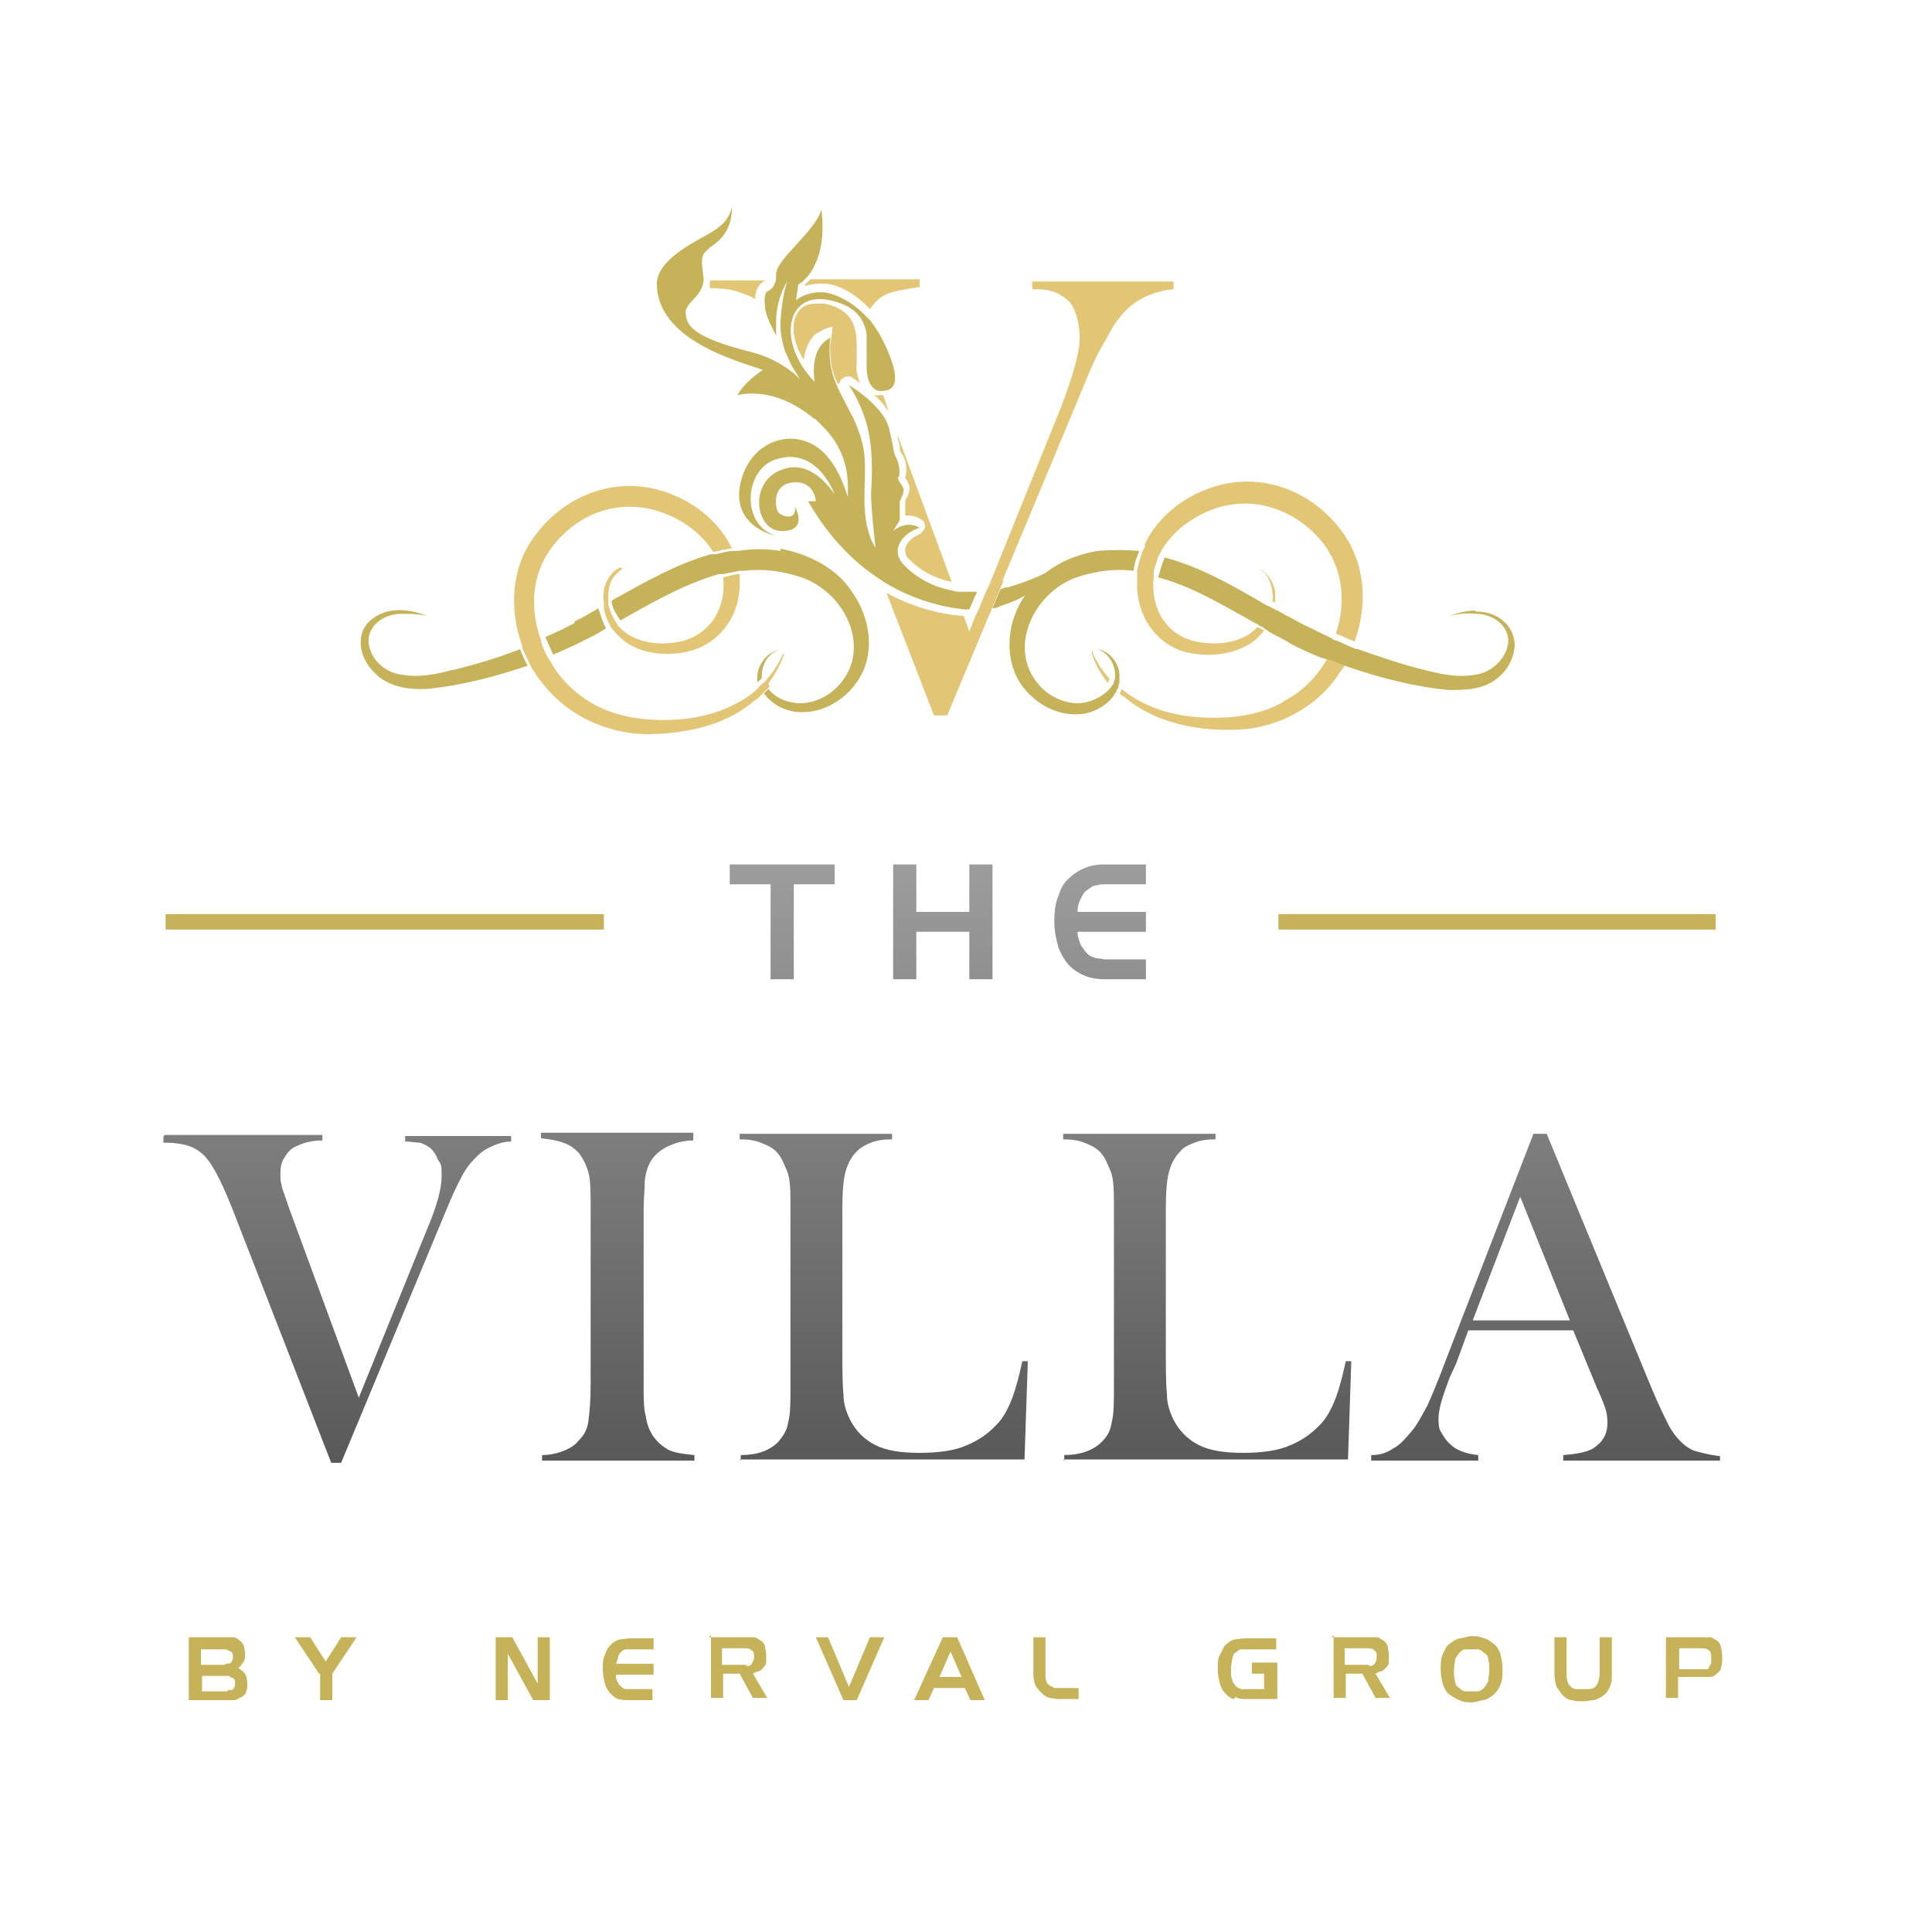 <?xml version="1.0" encoding="UTF-8"?>
<svg id="Layer_1" data-name="Layer 1" xmlns="http://www.w3.org/2000/svg" version="1.1" xmlns:xlink="http://www.w3.org/1999/xlink" viewBox="0 0 175 175">
  <defs>
    <style>
      .cls-1 {
        fill: url(#linear-gradient);
      }

      .cls-1, .cls-2, .cls-3, .cls-4, .cls-5, .cls-6, .cls-7, .cls-8, .cls-9, .cls-10 {
        stroke-width: 0px;
      }

      .cls-2 {
        fill: url(#linear-gradient-6);
      }

      .cls-3 {
        fill: url(#linear-gradient-5);
      }

      .cls-4 {
        fill: #c6b259;
      }

      .cls-5 {
        fill: url(#linear-gradient-2);
      }

      .cls-6 {
        fill: url(#linear-gradient-7);
      }

      .cls-7 {
        fill: url(#linear-gradient-3);
      }

      .cls-8 {
        fill: #e2c675;
      }

      .cls-9 {
        fill: url(#linear-gradient-8);
      }

      .cls-10 {
        fill: url(#linear-gradient-4);
      }
    </style>
    <linearGradient id="linear-gradient" x1="30.6" y1="67.6" x2="30.6" y2="158.6" gradientUnits="userSpaceOnUse">
      <stop offset="0" stop-color="#aaa"/>
      <stop offset="1" stop-color="#383838"/>
    </linearGradient>
    <linearGradient id="linear-gradient-2" x1="55.9" y1="67.6" x2="55.9" y2="158.6" xlink:href="#linear-gradient"/>
    <linearGradient id="linear-gradient-3" x1="80.2" y1="67.6" x2="80.2" y2="158.6" xlink:href="#linear-gradient"/>
    <linearGradient id="linear-gradient-4" x1="109.4" y1="67.6" x2="109.4" y2="158.6" xlink:href="#linear-gradient"/>
    <linearGradient id="linear-gradient-5" x1="140" y1="67.6" x2="140" y2="158.6" xlink:href="#linear-gradient"/>
    <linearGradient id="linear-gradient-6" x1="70.8" y1="67.6" x2="70.8" y2="158.6" xlink:href="#linear-gradient"/>
    <linearGradient id="linear-gradient-7" x1="85.3" y1="67.6" x2="85.3" y2="158.6" xlink:href="#linear-gradient"/>
    <linearGradient id="linear-gradient-8" x1="99.7" y1="67.6" x2="99.7" y2="158.6" xlink:href="#linear-gradient"/>
  </defs>
  <path class="cls-4" d="M115.8,82.8h39.6v1.4h-39.6v-1.4Z"/>
  <path class="cls-4" d="M15,82.8h39.7v1.4H15v-1.4Z"/>
  <g>
    <path class="cls-1" d="M14.9,102.8h14.3v.5c-1.1,0-1.9.3-2.3.5-.5.2-.8.5-1.1,1-.3.4-.4.9-.4,1.5s0,.7.1,1c0,.3.3.9.6,1.9l6.4,17.4,6.2-15.3c.9-2.1,1.3-3.7,1.3-4.7s0-1.1-.3-1.5c-.2-.5-.4-.8-.7-1.1-.3-.2-.6-.4-1-.5-.4,0-.8-.1-1.3-.1v-.5h9.6v.5c-.8,0-1.5.3-2.1.6-.6.3-1.1.8-1.7,1.5-.4.5-.7,1.1-1.1,1.9-.4.8-.9,2-1.6,3.7l-8.9,21.4h-.9l-8.6-22.1c-1.1-2.9-2-4.7-2.7-5.5-.4-.5-1-.9-1.6-1.1-.6-.2-1.4-.3-2.3-.3v-.5Z"/>
    <path class="cls-5" d="M62.8,102.8v.5c-.8,0-1.5.2-2,.4-.5.2-1,.5-1.4.9-.6.6-.9,1.4-1,2.4,0,.8-.1,1.6-.1,2.6v15.9c0,1.2,0,2.1.2,2.8.1.7.3,1.2.6,1.7.4.6.9,1,1.4,1.3.6.3,1.4.4,2.4.5v.5h-13.8v-.5c.8,0,1.5-.2,2-.4.5-.2,1-.5,1.3-.9.5-.5.8-1,.9-1.8s.2-1.8.2-3.3v-15.9c0-1.5,0-2.6-.2-3.3-.2-.7-.5-1.3-.9-1.8-.4-.4-.8-.7-1.4-.9-.5-.2-1.2-.3-2-.4v-.5h13.8Z"/>
    <path class="cls-7" d="M67.1,132.3v-.5c1.5,0,2.6-.4,3.4-1.2.4-.5.8-1,.9-1.8.2-.7.2-1.8.2-3.3v-16c0-1.5,0-2.7-.3-3.4s-.5-1.3-1-1.8c-.4-.4-.9-.6-1.4-.8s-1.1-.3-1.9-.3v-.5h13.8v.5c-.8,0-1.4.1-1.9.3s-.9.4-1.3.8c-.5.5-.8,1.1-1,1.8s-.3,1.8-.3,3.4v12.5c0,1.9,0,3.3.1,4.3,0,.9.3,1.7.6,2.3.5,1,1.3,1.8,2.3,2.3,1,.5,2.3.7,4,.7s3.2-.2,4.3-.7c1.2-.5,2.1-1.2,2.9-2.1.5-.6.9-1.4,1.2-2.2.3-.8.6-1.9.9-3.3h.5s-.3,8.9-.3,8.9h-25.8Z"/>
    <path class="cls-10" d="M96.4,132.3v-.5c1.4,0,2.6-.4,3.4-1.2.5-.5.8-1,.9-1.8.2-.7.2-1.8.2-3.3v-16c0-1.5,0-2.7-.3-3.4s-.5-1.3-1-1.8c-.4-.4-.9-.6-1.4-.8s-1.1-.3-1.9-.3v-.5h13.8v.5c-.8,0-1.4.1-1.9.3s-1,.4-1.3.8c-.5.5-.8,1.1-1,1.8s-.3,1.8-.3,3.4v12.5c0,1.9,0,3.3.1,4.3,0,.9.3,1.7.6,2.3.5,1,1.3,1.8,2.3,2.3,1,.5,2.3.7,4,.7s3.2-.2,4.3-.7c1.2-.5,2.1-1.2,2.9-2.1.5-.6.9-1.4,1.2-2.2.3-.8.6-1.9.9-3.3h.5s-.3,8.9-.3,8.9h-25.8Z"/>
    <path class="cls-3" d="M155.8,132.3h-14.2v-.5c1.3-.1,2.2-.3,2.7-.6.9-.6,1.3-1.3,1.3-2.3s-.2-1.4-.6-2.4l-.4-.9-2.1-5.1h-9.5l-1.1,3-.6,1.3c-.6,1.6-1,2.8-1,3.7s.1,1,.4,1.5.6.8,1,1.1c.6.4,1.3.6,2.2.7v.5h-9.7v-.5c.8,0,1.4-.2,2-.6.6-.3,1.1-.9,1.7-1.6.5-.6.9-1.4,1.4-2.3.4-.9,1-2.3,1.7-4.2l7.9-20.4h1.2l9.4,22.8c.7,1.7,1.3,2.9,1.7,3.7.4.7.9,1.3,1.4,1.7.4.3.7.5,1.2.6.4.1,1.1.3,2,.4v.5h0ZM142.2,119.6l-4.5-11.2-4.3,11.2h8.8Z"/>
    <path class="cls-2" d="M69.8,80.1h-3.7v-1.8h9.5v1.8h-3.7v8.6h-2.1v-8.6Z"/>
    <path class="cls-6" d="M80.9,78.3h2.1v4.3h4.8v-4.3h2.1v10.4h-2.1v-4.3h-4.8v4.3h-2.1v-10.4Z"/>
    <path class="cls-9" d="M98.3,88.4c-.5-.2-1-.5-1.4-.9s-.7-.9-1-1.6c-.2-.7-.4-1.5-.4-2.4s.1-1.8.4-2.4c.2-.7.5-1.2,1-1.6.4-.4.9-.7,1.4-.9.5-.2,1.1-.3,1.7-.3h3.8v1.8h-3.6c-.3,0-.6,0-.9.1-.3,0-.5.2-.8.4s-.4.4-.6.8-.3.7-.3,1.2h6.2v1.8h-6.2c0,.5.2.9.3,1.2.2.3.4.6.6.8.2.2.5.3.8.4.3,0,.6.1.9.1h3.6v1.8h-3.8c-.6,0-1.2-.1-1.7-.3Z"/>
  </g>
  <path class="cls-4" d="M87.6,55.2h.2l.7-1.6c-.5,0-1,0-1.5,0-.2,0-.5,0-.7-.1-2.2-.4-3.6-1.5-4.3-2.2-1.5-1.4-.3-3,1.3-3.5-1.2-.7-2.3.2-2.4.3,0,0,.5-.8.6-1,0-.2,0-1.7,0-1.7,0,0,.5-.9.3-1.2-.1-.4-.6-.7-.4-1,.2-.4,0-1.2-.2-1.7-.3-.5-.2-.8-.7-2.8-.5-1.9-3.5-3.8-3.6-3.8,0,0,1,1.4,1.6,3.5.6,2.1.5,4.7.4,6.3,0,1.5.4,4.8.4,4.9,0,0-1-1.3-1-4.3,0-3.1.4-4.4-1-7.4-1.5-3-2.4-4-2.1-7.3-2,1-1.4,4-1.4,4-3.5-3.6-2.6-8.3,1.4-7.4,2.3.5,3.1,1.7,3.3,3.1,0,.4,0,.7,0,1.1,0,.6,0,1.3,0,1.8,0,2.1,1.1,2.3,1.4,2.2h0c.1,0,.4,0,.6-.1.5-.2,1-.9,0-3.3-.4-1-.9-1.9-1.4-2.6-.1-.2-.3-.4-.5-.6-1.3-1.4-2.7-2.1-3.8-2.3-1.7-.2-2.7.7-2.7.7l.2-1.4c0,0,.2-.2.3-.2.2-.2.4-.4.6-.6,1.2-1.6,1.5-3.7,1.2-6-.6,2-4,4.4-4.1,5.8,0,0,0,.1,0,.2,0,.3,0,.5-.1.6-.2.6-.4.6-.7.8-.2.1-.3.6-.2,1.4,0,.4.2.9.4,1.4.2.4.4.8.6,1.2,0,0,0-.1,0-.2,0-.5,0-.9,0-1.3.1-2,.9-3.2,1-3.4,0,.1-.4.9-.6,3.5,0,.2,0,.4,0,.6,0,.8.2,1.5.4,2.2.2.4.4.9.6,1.3h0c.4.7.7,1.1.7,1.2,0,0-.2-.2-.4-.4-.7-.6-2.1-1.6-4.3-2.1-5.4-1.4-5.5-2.5-5.6-3.5,0-1,1.9-1.6,1.6-3.4-.3-1.8,0-1.9.5-2.4.5-.4,2.1-1.2,2.1-3.7-.3,1-.7,1.5-1.8,2.2s-5,2.4-5,4.7c0,5.1,7.3,7,9.6,7.8-1.9,1.3-2.3,2.3-2.3,2.3,0,0,3.2-1,6.9,2.1,0,0,.1,0,.2.1.3.3.6.6.9.9,1.8,2,2,4,2,5.2,0,.6,0,.9,0,.9-.2-.4-1-3.8-3.5-4.9-2.5-1.1-5.3.4-6.1,3.2-1.3,4.2,2.8,5.2,3,5.2-3.1-1-2.8-6,.1-6.9,3.8-1.2,5.3,3.2,5.3,3.2,0,0-1.8-3-4.3-2.4-3.6.8-3,5.7-.5,5.7s1.2-2.2,1.2-2.2c.2,1.3-1.2.9-1.5.5-.3-.4-.6-2.5,1.3-2.7,2-.2,2.1,1.7,2.1,1.7h-.7c1.7,3,3.9,5.3,6.1,6.8.3.2.6.4.9.6,2.5,1.5,5.1,2.2,7.2,2.4.2,0,.4,0,.6,0Z"/>
  <path class="cls-4" d="M94.7,51.9c-1.2.6-2.4,1-3.4,1.3-.3,0-.5.1-.7.2l-.7,1.7c.3,0,.5-.1.7-.2.9-.3,1.7-.6,2.3-1,.5-.7,1.1-1.4,1.8-1.9Z"/>
  <path class="cls-8" d="M79.8,35.8s0,0,0,0c0,0-.2,0-.2,0-.1,0-.3,0-.4,0,.5.4.9.9,1.3,1.5l-.5-1.5s0,0,0,0Z"/>
  <path class="cls-8" d="M64.2,26.1c1.2,0,2.2.1,3.1.5.4.1.8.3,1.1.5,0-.6.2-1.1.5-1.4,0,0,.2-.1.2-.2,0,0,.1,0,.2-.1h-5v.7h0Z"/>
  <path class="cls-8" d="M72.9,25.9c.4-.1.8-.2,1.3-.2s.4,0,.6,0c1.2.1,2.7.9,4,2.3.4-.6.8-1,1.4-1.3.6-.3,1.7-.5,3.1-.7v-.7h-9.9c-.2.2-.3.3-.5.5Z"/>
  <path class="cls-8" d="M83.5,48.3c-.8.3-1.4.8-1.5,1.4,0,.4,0,.7.5,1.1.5.5,1.7,1.5,3.7,1.9l-4.9-13.3c0,.5.2.8.2,1,0,.4,0,.5.2.7.4.6.5,1.5.3,2.1,0,0,0,0,0,.1.1.1.2.3.3.5.2.5,0,1.1-.3,1.5,0,.7,0,1.1,0,1.4,0,0,.1,0,.2,0,.5,0,.9.1,1.3.4.2.1.3.4.3.6,0,.2-.2.5-.4.5Z"/>
  <path class="cls-8" d="M90.8,52.6l6.8-16.3c.9-2.2,1.6-3.9,2.2-4.9s1-1.9,1.5-2.5c.7-.9,1.4-1.5,2.2-1.9.8-.4,1.7-.7,2.8-.8v-.7h-12.8v.7c.7,0,1.3,0,1.8.2.5.1.9.4,1.3.7.4.3.7.8.9,1.5.2.6.3,1.3.3,2,0,1.3-.6,3.4-1.7,6.3l-6.5,16.1-.3.6-.7,1.7-.3.6-.5,1.3-.5-1.4c-1.6-.1-4.3-.6-7-2.1l4.3,11.1h1.2l3.8-9.1.3-.7.7-1.7.3-.7Z"/>
  <path class="cls-8" d="M76.1,34.6c0-.1,0-.2.2-.3.1-.1.3-.2.4-.2s.2,0,.3,0c0,0,.4.2.9.6-.2-.5-.4-1.1-.3-1.8,0-.2,0-.4,0-.6,0-2,.2-4.1-2.9-4.8-.3,0-.5,0-.8,0-.9,0-1.5.4-1.8,1.1-.4.9-.3,2.4.7,4,.1-.8.4-1.7,1.1-2.4h0s0,0,0,0c0,0,0,0,0,0,0,0,0,0,.1,0,.3-.2.8-.5,1.4-.6,0,.5-.2,1.4-.2,1.9,0,1.4.2,2.3.7,3.3Z"/>
  <path class="cls-4" d="M101.4,61.2c0-1.1-.9-2.3-2.1-2.4-.1,0-.2,0-.4,0,.1,0,.3,0,.4,0,1,.2,1.7,1.3,1.7,2.3,0,0,0,.1,0,.2,0,.1,0,.3-.1.4,0,.1,0,.3-.2.4,0,.1-.1.2-.2.3-.7.8-1.9,1.3-2.9,1.3-1,0-2-.4-2.8-1-3.9-3.2-1.5-8.9,2.7-10.4,1.8-.6,3.5-.8,5.2-.6,0-.6.3-1.3.5-1.8-1.2-.1-2.5-.1-3.8,0-1.7.3-3.3.9-4.7,2-.7.5-1.3,1.2-1.8,1.9,0,0,0,.1-.1.2-1.5,2.2-1.9,5.3-.5,7.7,1.1,1.8,3.2,3.1,5.3,3,1.2,0,2.6-.7,3.3-1.7,0-.1.1-.2.2-.3,0-.1.1-.3.2-.4,0-.1,0-.3.1-.4,0-.2,0-.4,0-.6Z"/>
  <path class="cls-4" d="M133.7,55.3c-.8,0-1.6.2-2.4.5.8-.2,1.6-.3,2.4-.2,1.5,0,3.1,1.1,2.9,2.7-.2,1.4-1.5,2.6-2.9,2.8-1.5.3-3.1,0-4.6-.4-2.1-.5-4.1-1.2-6.1-1.9-.1,0-.2,0-.4-.1-.5-.2-1.1-.5-1.6-.7-.1,0-.2,0-.4-.2-.9-.4-1.8-.9-2.7-1.3-.7-.4-1.5-.8-2.2-1.2-.1,0-.2-.1-.4-.2-.1,0-.3-.2-.4-.2-.1,0-.2-.1-.4-.2-2.9-1.7-5.9-3.4-9-4.2-.1.2-.2.5-.3.8-.1.3-.2.7-.3,1,3.1.8,6,2.6,8.9,4.2.1,0,.2.1.3.2.2,0,.4.2.5.3.1,0,.2.1.3.2.7.4,1.4.7,2,1.1.9.5,1.9.9,2.8,1.3.1,0,.2,0,.4.1.6.2,1.1.4,1.6.6.1,0,.2,0,.4.1,2.9,1,6,1.8,9.1,2.1,1.3,0,2.7,0,3.9-.7,1.2-.7,2-1.9,2.1-3.3,0-2-1.8-3.2-3.6-3.1Z"/>
  <path class="cls-8" d="M100.4,61.9c0-.1,0-.2.1-.4-.6-.7-1.1-1.4-1.5-2.3,0,0,0-.2-.1-.3,0,0,0,.2,0,.3.3,1,.8,1.8,1.4,2.6Z"/>
  <path class="cls-8" d="M115.1,54.4c.1,0,.2.1.4.2,0-.4,0-.7,0-1.1-.2-.8-.7-1.7-1.5-2,.4.2.7.5.9.9.3.6.4,1.3.4,2,0,0,0,0,0,0Z"/>
  <path class="cls-8" d="M116.2,63.6c-2.1,1.2-4.7,1.5-7.1,1.4-2.7-.1-5.5-.9-7.5-2.6,0,.1-.1.3-.2.4.1.1.2.2.4.3,2.7,2.3,6.4,3.1,9.9,3,3.6,0,7.3-1.8,9.4-4.8.2-.3.4-.6.7-1-.5-.2-1.1-.4-1.6-.6-.9,1.6-2.3,3-3.9,3.8Z"/>
  <path class="cls-8" d="M103.7,49.5c0,.1-.1.2-.2.4-.2.6-.4,1.2-.5,1.8,0,.1,0,.3,0,.4,0,.4,0,.7,0,1.1.1,3,2.1,5.6,5.1,6,1.8.3,3.8,0,5.3-1,.4-.3.8-.7,1.1-1.1-.2-.1-.4-.2-.6-.3,0,0,0,0,0,0-1.4,1.5-3.7,1.7-5.6,1.3-2.8-.6-4.1-3.2-3.8-5.8,0-.1,0-.3,0-.4,0-.4.2-.7.3-1.1,0-.3.2-.5.3-.7,0-.1.1-.2.2-.4,1-1.6,2.6-2.8,4.4-3.5,3.8-1.5,7.9,0,10.3,3.2,1.7,2.4,1.9,5.3,1,8,.6.2,1.1.5,1.7.7,1.2-3.3,1-7-1.1-9.9-2.9-4-7.9-5.7-12.5-3.8-2.3.9-4.4,2.7-5.4,4.9Z"/>
  <path class="cls-4" d="M70.7,58.9c.1,0,.3,0,.4,0-.1,0-.3,0-.4,0-1.1,0-2.1,1.3-2.1,2.4,0,.2,0,.4,0,.5.1-.1.3-.2.4-.4,0,0,0-.1,0-.2,0-1,.6-2.1,1.6-2.3Z"/>
  <path class="cls-4" d="M40.9,60.7c-1.5.4-3,.7-4.6.4-1.4-.2-2.7-1.3-2.9-2.8-.2-1.6,1.4-2.7,2.9-2.7.8,0,1.6,0,2.4.2-1.5-.6-3.4-.9-4.9.2-1.7,1.2-1.3,3.5,0,4.8,1.2,1.4,3.2,1.7,4.9,1.6,3.1-.3,6.1-1.1,9.1-2.1-.3-.5-.5-1-.7-1.5-2,.8-4.1,1.4-6.1,1.9Z"/>
  <path class="cls-4" d="M70.7,49.9c-1.3-.2-2.6-.2-3.8,0-.1,0-.3,0-.4,0-.6,0-1.1.2-1.7.3-.1,0-.3,0-.4,0-3.2.9-6.1,2.6-9,4.2,0,.6.4,1.2.8,1.8,2.8-1.6,5.8-3.3,8.9-4.2.1,0,.3,0,.4,0,.5-.1,1-.2,1.5-.3h.4c1.7-.2,3.4,0,5.2.6,4.3,1.5,6.7,7.2,2.7,10.4-.8.6-1.8,1-2.8,1-1,0-2.2-.4-2.9-1.3-.1.1-.3.3-.4.4.7,1,2,1.7,3.3,1.7,2.1.1,4.2-1.2,5.3-3,1.5-2.4,1-5.5-.5-7.7-1.4-2.3-4-3.6-6.6-4.1Z"/>
  <path class="cls-4" d="M52.1,56.4c-.9.5-1.8.9-2.7,1.3.2.5.5,1.1.7,1.6.9-.4,1.9-.8,2.8-1.3.7-.3,1.4-.7,2-1.1-.3-.5-.5-1.2-.7-1.8-.7.4-1.5.9-2.2,1.2Z"/>
  <path class="cls-8" d="M69.6,61.9c.6-.8,1.1-1.7,1.4-2.6,0,0,0-.2,0-.3,0,.1,0,.2-.1.3-.4.9-.9,1.6-1.5,2.3,0,.1-.2.2-.3.3-.1.1-.3.2-.4.4,0,0-.2.2-.3.3-2.1,1.7-4.8,2.5-7.5,2.6-2.4.1-4.9-.2-7.1-1.4-1.6-.9-3-2.2-3.9-3.8,0-.1-.1-.2-.2-.3-.3-.5-.5-1-.7-1.6,0-.1,0-.2-.1-.4-.9-2.7-.7-5.7,1-8,2.4-3.3,6.4-4.7,10.3-3.2,1.8.7,3.4,1.9,4.4,3.5.6-.1,1.1-.3,1.7-.3-1-2.2-3.1-4-5.4-4.9-4.6-1.9-9.6-.2-12.5,3.8-2.1,2.8-2.3,6.6-1.1,9.9,0,.1,0,.2.1.4.2.5.5,1,.7,1.5,0,.1.1.2.2.3.2.3.4.7.7,1,2.2,3,5.8,4.7,9.4,4.8,3.5,0,7.2-.7,9.9-3,.1-.1.3-.2.4-.3s.2-.2.3-.3c.1-.1.3-.3.4-.4,0,0,.2-.2.3-.3Z"/>
  <path class="cls-8" d="M56.2,51.4c-.8.3-1.3,1.2-1.5,2,0,.4-.1.7,0,1.1,0,.1,0,.3,0,.4,0,.6.3,1.3.6,1.8,0,.1.1.2.2.3.3.4.7.8,1.1,1.1,1.5,1.1,3.5,1.3,5.3,1,3-.5,5-3,5.1-6,0-.4,0-.7,0-1.1-.5,0-1,.2-1.5.3.3,2.6-1,5.1-3.8,5.8-1.9.4-4.2.2-5.6-1.3,0,0,0,0,0,0,0,0-.2-.2-.2-.3-.4-.5-.6-1.1-.8-1.7,0-.1,0-.3,0-.4,0-.7,0-1.4.4-2,.2-.3.5-.6.9-.9Z"/>
  <path class="cls-4" d="M17.1,148.3h3.3c.3,0,.5,0,.7,0,.2,0,.4.1.6.3.2.1.3.3.4.5,0,.2.1.4.1.7s0,.6-.2.8c-.1.2-.3.4-.4.5.2.1.4.3.6.5.1.2.2.5.2.9s0,.5-.1.7c0,.2-.2.4-.4.5-.2.1-.4.2-.6.3-.2,0-.5,0-.7,0h-3.5v-5.7ZM20.4,150.7c.2,0,.4,0,.5-.1.1,0,.2-.3.2-.5s0-.4-.2-.5c-.1,0-.3-.2-.5-.2h-2.2v1.4h2.2ZM20.6,153.1c.2,0,.4,0,.5-.1.1,0,.2-.3.2-.5s0-.4-.2-.5c-.1,0-.3-.2-.5-.2h-2.3v1.4h2.3Z"/>
  <path class="cls-4" d="M28.9,151.6l-2.2-3.3h1.4l1.4,2.2,1.4-2.2h1.4l-2.2,3.3v2.4h-1.1v-2.4h0Z"/>
  <path class="cls-4" d="M44.9,148.3h1.5l2.3,4.2v-4.2h1.1v5.7h-1.5l-2.3-4.2v4.2h-1.1v-5.7Z"/>
  <path class="cls-4" d="M56.1,153.9c-.3,0-.6-.3-.8-.5-.2-.2-.4-.5-.5-.9-.1-.4-.2-.8-.2-1.3s0-1,.2-1.3c.1-.4.3-.7.5-.9.2-.2.5-.4.8-.5.3,0,.6-.1,1-.1h2.1v1h-2c-.2,0-.4,0-.5,0-.2,0-.3.1-.4.2-.1.1-.2.2-.3.4,0,.2-.1.4-.2.7h3.4v1h-3.4c0,.3,0,.5.2.7,0,.2.2.3.3.4.1.1.3.2.4.2s.3,0,.5,0h1.9v1h-2.1c-.3,0-.7,0-1-.1Z"/>
  <path class="cls-4" d="M64.2,148.3h3.4c.3,0,.5,0,.7,0,.2,0,.4.2.6.3.2.1.3.3.4.5,0,.2.1.5.1.8s0,.5,0,.7c0,.2-.2.4-.3.5-.1.1-.3.3-.4.3-.2,0-.3.1-.5.2l1.3,2.2h-1.3l-1.2-2.2h-1.5v2.2h-1.1v-5.7h0ZM67.6,150.9c.2,0,.4,0,.5-.2s.2-.3.2-.6,0-.5-.2-.6c-.1-.1-.3-.2-.5-.2h-2.2v1.5h2.2Z"/>
  <path class="cls-4" d="M73.7,148.3h1.3l1.9,4.5,1.9-4.5h1.3l-2.5,5.7h-1.2l-2.5-5.7Z"/>
  <path class="cls-4" d="M85.5,148.3h1.2l2.5,5.7h-1.3l-.5-1.1h-2.8l-.5,1.1h-1.3l2.6-5.7ZM87.1,151.9l-1-2.3-1,2.3h2Z"/>
  <path class="cls-4" d="M93.6,148.3h1.1v3.4c0,.3,0,.5.1.6,0,.2.2.3.3.4.1,0,.3.2.5.2.2,0,.4,0,.6,0h1.5v1h-1.5c-.4,0-.7,0-1-.1-.3,0-.6-.2-.8-.4-.2-.2-.4-.4-.6-.7-.1-.3-.2-.6-.2-1.1v-3.4h0Z"/>
  <path class="cls-4" d="M111.8,153.9c-.3,0-.6-.3-.8-.5-.2-.2-.4-.5-.5-.9-.1-.4-.2-.8-.2-1.3s0-1,.2-1.3.3-.7.5-.9.5-.4.8-.5c.3,0,.6-.1,1-.1h2.8v1h-2.6c-.2,0-.4,0-.6,0-.2,0-.3.2-.5.3s-.2.3-.3.6c0,.2-.1.5-.1.9s0,.7.1.9c0,.2.2.4.3.6.1.1.3.2.5.3.2,0,.4,0,.6,0h1.5v-1.4h-1.1v-1h2.3v3.3h-2.8c-.3,0-.7,0-1-.2Z"/>
  <path class="cls-4" d="M120.6,148.3h3.4c.3,0,.5,0,.7,0,.2,0,.4.2.6.3.2.1.3.3.4.5,0,.2.1.5.1.8s0,.5,0,.7c0,.2-.2.4-.3.5-.1.1-.3.3-.4.3-.2,0-.3.1-.5.2l1.3,2.2h-1.3l-1.2-2.2h-1.5v2.2h-1.1v-5.7h0ZM124,150.9c.2,0,.4,0,.5-.2.1-.1.2-.3.2-.6s0-.5-.2-.6c-.1-.1-.3-.2-.5-.2h-2.2v1.5h2.2Z"/>
  <path class="cls-4" d="M130.5,151.2c0-.5,0-1,.2-1.4s.3-.7.6-.9c.3-.2.5-.4.9-.5.3,0,.7-.2,1.1-.2s.7,0,1.1.2c.3,0,.6.3.9.5.3.2.5.6.6.9.1.4.2.8.2,1.4s0,1-.2,1.4c-.1.4-.4.7-.6.9-.3.2-.5.4-.9.5-.3,0-.7.2-1.1.2s-.7,0-1.1-.2c-.3-.1-.6-.3-.9-.5-.3-.2-.4-.5-.6-.9-.1-.4-.2-.9-.2-1.4ZM133.3,153.2c.2,0,.4,0,.6,0,.2,0,.4-.2.5-.3.1-.1.3-.4.4-.6,0-.3.1-.6.1-1s0-.7-.1-1c0-.3-.2-.5-.4-.6-.1-.1-.3-.3-.5-.3-.2,0-.4,0-.6,0s-.4,0-.6,0c-.2,0-.4.2-.5.3s-.3.4-.4.6c0,.3-.1.6-.1,1s0,.7.1,1c0,.3.2.5.4.6.1.1.3.3.5.3s.4,0,.6,0Z"/>
  <path class="cls-4" d="M140.8,148.3h1.1v3.3c0,.3,0,.5.1.7,0,.2.2.4.3.5.1.1.3.2.5.2s.4,0,.6,0,.4,0,.6,0,.3-.1.5-.2c.1-.1.2-.3.3-.5,0-.2.1-.4.1-.7v-3.3h1.1v3.3c0,.5,0,.9-.2,1.2-.1.3-.3.6-.6.8s-.5.3-.8.4c-.3,0-.6.1-1,.1s-.7,0-1-.1c-.3,0-.6-.2-.8-.4-.2-.2-.4-.5-.6-.8-.1-.3-.2-.7-.2-1.2v-3.3h0Z"/>
  <path class="cls-4" d="M150.9,148.3h3.3c.3,0,.5,0,.7,0,.2,0,.4.2.6.3s.3.3.4.6c0,.2.1.5.1.9s0,.7-.1.9c0,.3-.2.4-.4.6s-.4.3-.6.3c-.2,0-.5,0-.7,0h-2.2v1.9h-1.1v-5.7ZM154.3,151.2c0,0,.2,0,.3,0,0,0,.2,0,.2-.2,0,0,.1-.2.2-.3,0-.1,0-.3,0-.5,0-.3,0-.6-.2-.7-.1-.1-.3-.2-.6-.2h-2.1v1.9h2.2Z"/>
</svg>